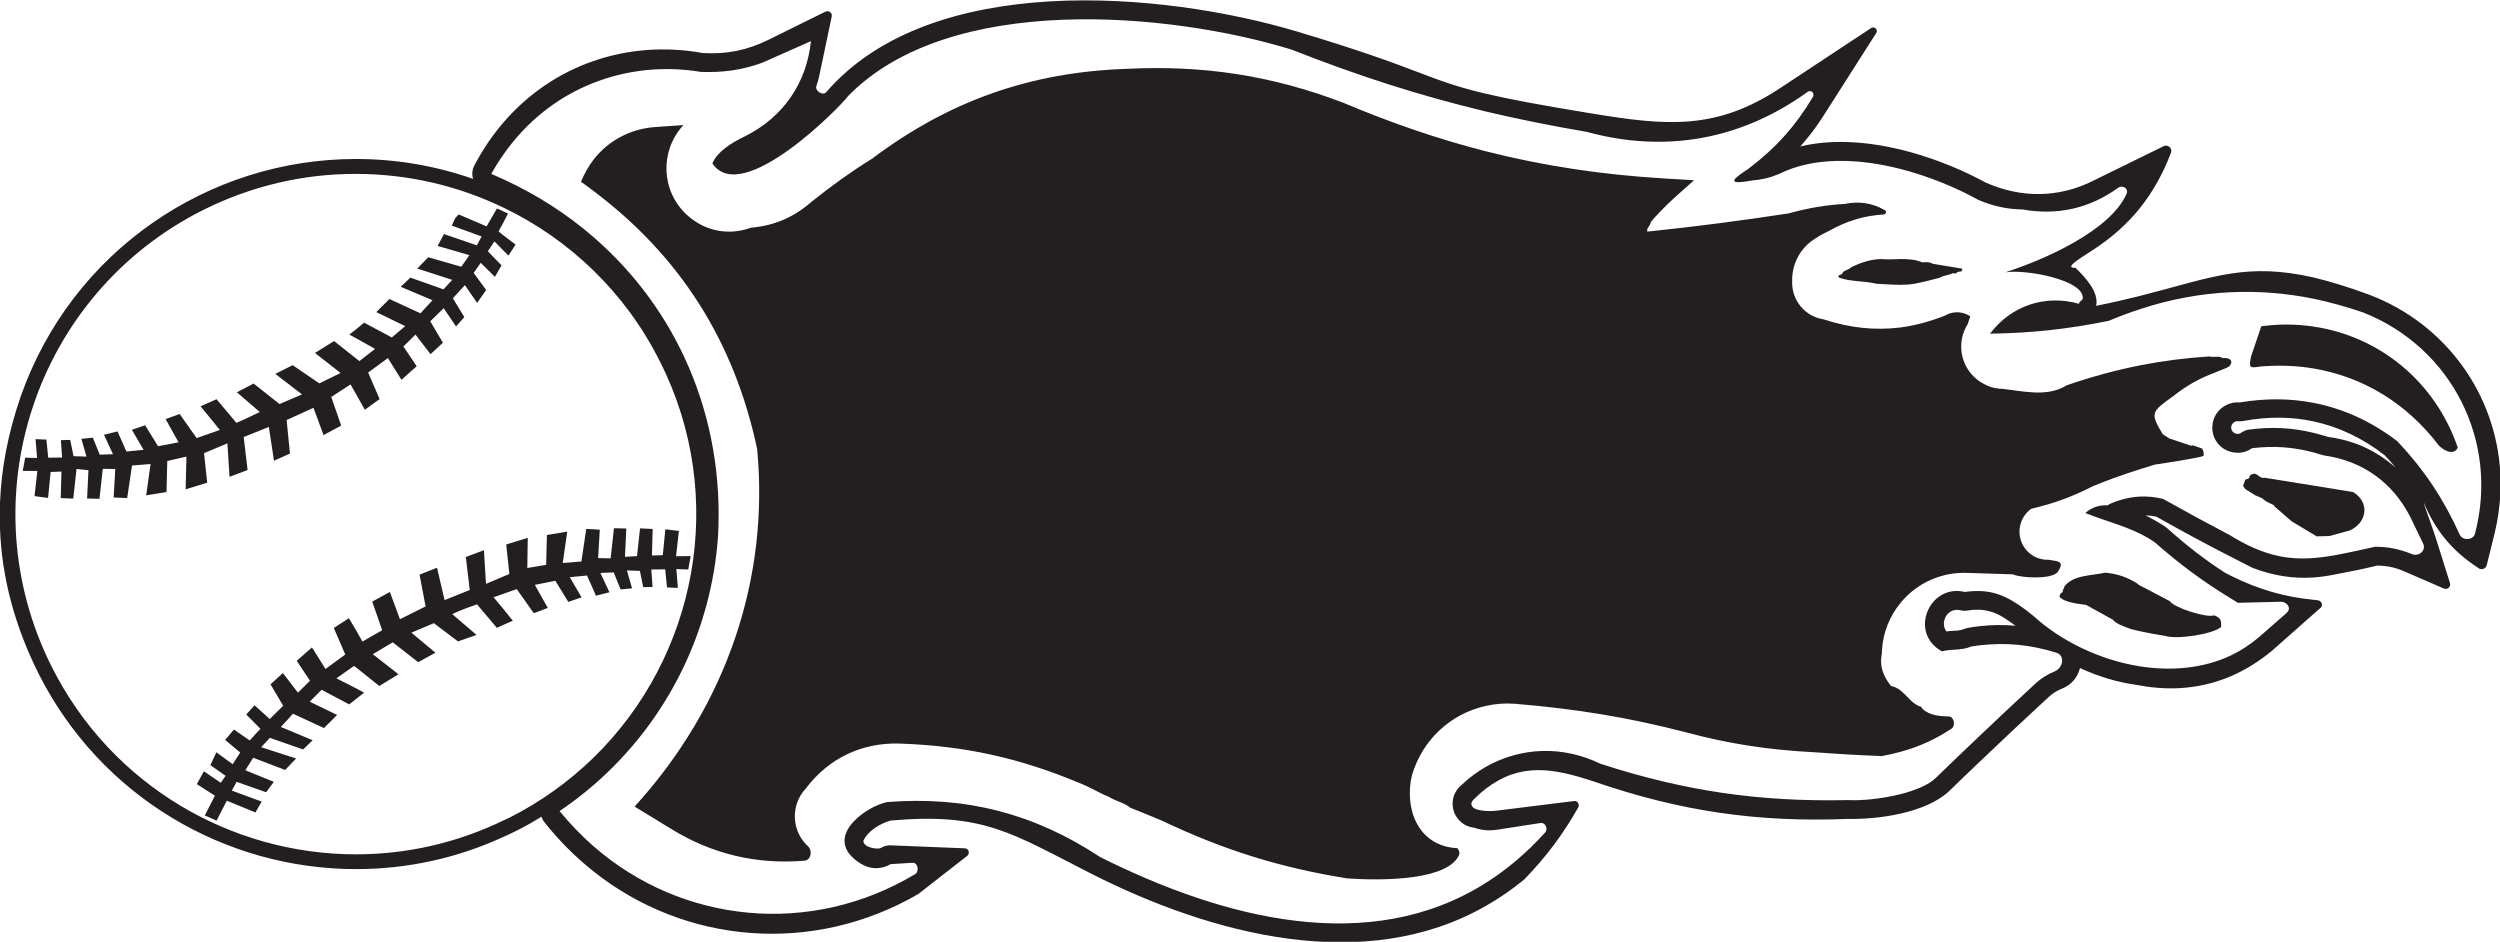 <?xml version="1.0" encoding="UTF-8" standalone="no"?>
<!-- Created with Inkscape (http://www.inkscape.org/) -->

<svg
   xmlns:dc="http://purl.org/dc/elements/1.1/"
   xmlns:cc="http://creativecommons.org/ns#"
   xmlns:rdf="http://www.w3.org/1999/02/22-rdf-syntax-ns#"
   xmlns:svg="http://www.w3.org/2000/svg"
   xmlns="http://www.w3.org/2000/svg"
   xmlns:sodipodi="http://sodipodi.sourceforge.net/DTD/sodipodi-0.dtd"
   xmlns:inkscape="http://www.inkscape.org/namespaces/inkscape"
   id="svg2"
   version="1.1"
   inkscape:version="0.48.4 r9939"
   width="1493.19"
   height="562.509"
   viewBox = "0 0 1493 562"
   xml:space="preserve"
   sodipodi:docname="Baseball.pdf"><defs
     id="defs6"><clipPath
       clipPathUnits="userSpaceOnUse"
       id="clipPath16"><path
         d="m 0,1296 1296,0 L 1296,0 0,0 0,1296 z"
         id="path18"
         inkscape:connector-curvature="0" /></clipPath></defs><sodipodi:namedview
     pagecolor="#ffffff"
     bordercolor="#666666"
     borderopacity="1"
     objecttolerance="10"
     gridtolerance="10"
     guidetolerance="10"
     inkscape:pageopacity="0"
     inkscape:pageshadow="2"
     inkscape:window-width="640"
     inkscape:window-height="480"
     id="namedview4"
     showgrid="false"
     fit-margin-top="0"
     fit-margin-left="0"
     fit-margin-right="0"
     fit-margin-bottom="0"
     inkscape:zoom="0.14567901"
     inkscape:cx="746.015"
     inkscape:cy="281.92183"
     inkscape:window-x="0"
     inkscape:window-y="0"
     inkscape:window-maximized="0"
     inkscape:current-layer="g10" /><g
     id="g10"
     inkscape:groupmode="layer"
     inkscape:label="Baseball"
     transform="matrix(1.25,0,0,-1.25,-63.985,1090.587)"><g
       id="g12"><g
         id="g14"
         clip-path="url(#clipPath16)"><path
           d="m 221.252,571.611 0,-17.783 -0.936,0.649 -8.424,-5.905 9.36,-4.753 0,-5.183 -3.24,-2.52 -13.176,6.984 -5.688,-5.688 13.104,-6.336 -6.264,-6.263 -14.832,6.839 -5.76,-6.337 15.192,-6.335 -4.608,-4.392 -15.84,5.544 -4.176,-4.464 16.704,-5.399 -5.256,-5.473 -15.264,5.832 -3.744,-5.976 13.608,-5.545 -3.672,-4.967 -14.112,4.967 -2.304,-4.175 14.256,-5.256 0,-0.072 -2.952,-5.112 -13.68,5.615 -4.896,-9.503 -5.616,2.448 4.824,9.432 -8.64,5.543 3.384,6.12 8.064,-5.471 2.304,3.312 -7.272,5.112 2.88,6.12 7.776,-5.688 3.6,5.615 -7.2,5.977 4.176,4.968 7.56,-5.184 5.112,5.544 -6.768,6.84 3.96,4.392 7.272,-6.552 6.408,6.336 -6.048,10.223 5.904,5.401 7.2,-9.361 5.76,5.689 -6.336,9.504 7.272,6.408 6.48,-10.296 9.432,6.912 -5.472,12.672 7.2,4.68 3.384,-5.689 z m 0,129.817 0,-16.992 -2.592,4.536 -9.216,-5.976 4.752,-13.68 -8.424,-4.536 -4.824,13.032 -12.816,-5.832 1.584,-16.056 -7.632,-3.384 -2.448,16.128 -12.024,-4.824 1.872,-15.768 -8.64,-3.24 -1.008,15.984 -11.16,-4.68 1.512,-14.113 -10.296,-3.167 0.36,15.624 -9.144,-2.088 -0.36,-14.832 -9.72,-1.584 2.088,14.976 -8.856,-0.72 -2.304,-15.552 -6.48,0.289 0.792,13.607 -5.976,0.072 -1.584,-14.328 -5.904,0.144 0.648,13.536 -5.688,0.576 -1.584,-14.184 -5.976,0.288 0.36,12.672 -5.184,-0.216 -1.224,-12.384 -6.48,0.864 1.368,12.024 -6.984,0 1.152,6.336 5.688,-0.144 -0.72,9 5.184,-0.216 0.864,-8.64 6.624,0.072 -0.576,8.28 4.464,0.144 1.584,-7.776 6.192,-0.216 -2.448,8.496 5.472,0.576 3.312,-8.136 6.336,0.216 -4.32,9.288 6.48,1.584 4.248,-9.576 8.208,0.792 -5.616,9.576 6.336,2.16 6.192,-10.008 9.792,1.872 -6.192,11.088 6.696,2.448 8.136,-11.52 11.088,3.888 -9.216,11.304 7.632,3.384 9.504,-11.304 c 1.08,0.432 7.416,3.312 11.16,5.184 l -10.944,9.432 7.992,4.176 12.384,-9.792 10.728,4.608 -12.744,9.792 8.28,4.176 12.744,-8.712 10.152,4.968 -12.24,9.576 9.144,5.688 10.44,-8.28 z m 0,13.824 0,-4.176 -3.168,1.728 3.168,2.448 z m 0,81.432 C 151.124,796.756 85.532,752.98 61.052,683.14 55.148,666.076 51.836,649.156 51.188,632.452 l 0,-12.384 c 0.864,-23.4 7.056,-46.511 18.432,-69.263 29.808,-59.114 89.568,-93.385 151.632,-93.385 l 0,7.057 c -59.472,0 -116.712,32.758 -145.296,89.496 -40.392,80.207 -8.064,177.983 72.216,218.303 23.472,11.736 48.456,17.352 73.08,17.28 l 0,7.128 z m 43.992,-30.024 z m -43.992,-228.024 0,5.183 3.888,-2.088 -3.888,-3.095 z m 70.488,58.608 0,-8.28 -4.752,-1.655 4.752,-5.689 0,-7.488 -3.168,-1.441 -9.504,11.233 c -1.08,-0.36 -8.064,-2.808 -11.808,-4.68 l 11.592,-9.935 -8.856,-3.097 -11.52,8.712 -10.728,-4.535 11.448,-9.576 -8.208,-4.538 -12.168,9.504 -9.504,-5.687 12.24,-9.576 -9.144,-5.616 -11.16,8.928 0,17.783 3.096,-5.471 9.432,5.4 -4.752,13.68 8.424,4.608 4.824,-13.032 12.24,6.12 -2.88,15.191 8.352,3.313 3.6,-15.481 12.024,4.826 -1.872,15.767 8.64,3.24 1.008,-16.056 8.352,3.528 z m 0,174.384 0,-5.184 -2.376,-4.392 2.376,-1.872 0,-7.272 -4.32,4.392 -3.168,-4.68 6.552,-6.768 -3.168,-5.472 -6.768,6.696 -3.384,-4.824 5.976,-8.136 -4.32,-6.192 -5.832,8.496 -5.76,-6.264 5.472,-9 -3.96,-4.464 -5.904,8.712 -6.408,-6.264 6.048,-10.224 -5.904,-5.472 -7.2,9.36 -5.76,-5.688 6.336,-9.432 -7.272,-6.48 -6.48,10.368 -9.432,-6.912 5.472,-12.672 -7.056,-5.112 -4.248,7.56 0,16.992 1.656,-1.296 7.488,5.832 -9.144,5.112 0,4.176 3.888,3.24 13.248,-7.056 6.408,5.4 -13.824,6.696 6.264,6.264 14.832,-6.84 5.76,6.264 -15.192,6.408 4.608,4.392 15.84,-5.616 4.176,4.536 -16.704,5.4 5.256,5.4 15.768,-4.536 3.888,5.544 -15.192,4.392 3.024,5.688 15.696,-5.4 2.304,4.248 -14.256,5.184 1.656,3.6 1.656,1.728 13.32,-5.688 4.968,8.568 3.096,-1.44 z M 221.252,457.42 c 23.688,0 47.664,4.895 70.488,15.408 l 0,7.848 c -22.752,-11.016 -46.8,-16.199 -70.488,-16.199 l 0,-7.057 z m 55.944,329.76 c -18.504,6.48 -37.368,9.504 -55.944,9.504 l 0,-7.128 c 24.48,0 48.6,-5.544 70.488,-16.128 l 0,13.536 c -1.944,0.864 -3.816,1.728 -5.832,2.592 1.8,3.24 3.744,6.336 5.832,9.288 l 0,15.336 c -5.256,-6.12 -9.864,-12.888 -13.824,-20.376 -1.152,-2.088 -1.368,-4.32 -0.72,-6.624 m 14.544,-20.736 0,5.184 2.16,-1.008 -2.16,-4.176 z m 0,-13.536 0,7.272 5.76,-4.392 -3.384,-5.256 -2.376,2.376 z m 0,-178.776 4.464,1.944 -4.464,5.544 0,-7.488 z m 42.984,45.647 0,-29.014 -3.096,6.911 -8.208,-0.792 5.616,-9.649 -6.336,-2.159 -6.192,10.08 -9.792,-1.944 6.192,-11.017 -6.696,-2.519 -8.136,11.519 -6.336,-2.231 0,8.28 2.808,1.152 -1.512,14.112 10.296,3.168 -0.216,-14.401 9,1.513 0.36,14.256 9.72,1.584 -2.16,-14.976 8.928,0.72 2.304,15.552 3.456,-0.145 z m 0,139.609 c -12.6,10.944 -27,20.232 -42.984,27.576 l 0,-13.536 c 15.696,-7.488 30.24,-17.64 42.984,-30.024 l 0,15.984 z m 0,36.936 0,-14.904 c -1.944,1.512 -3.96,2.952 -5.976,4.392 1.584,3.816 3.6,7.344 5.976,10.512 m 0,47.16 C 318.236,837.796 303.476,827.788 291.74,814.18 l 0,-15.336 c 11.016,15.84 25.92,27.504 42.984,34.2 l 0,10.44 z M 291.74,472.828 c 1.944,0.863 3.816,1.729 5.688,2.664 4.464,2.232 8.208,4.321 12.456,6.985 0.36,-1.153 0.864,-2.017 1.584,-2.881 6.984,-8.783 14.832,-16.56 23.256,-23.256 l 0,12.024 c -5.76,5.039 -11.16,10.656 -16.2,16.776 5.76,3.887 11.088,7.992 16.2,12.383 l 0,13.105 c -11.664,-11.304 -25.128,-21.096 -40.464,-28.8 l -0.072,0 c -0.792,-0.36 -1.584,-0.792 -2.448,-1.152 l 0,-7.848 z m 42.984,117.937 1.152,-2.738 6.48,1.657 -4.32,9.216 6.336,0.288 3.312,-8.136 5.472,0.505 -2.448,8.567 6.192,-0.216 1.584,-7.776 4.464,0.072 -0.576,8.353 6.624,0.071 0.864,-8.64 5.184,-0.216 -0.72,9 5.688,-0.215 1.152,6.407 -6.984,-0.071 1.368,12.095 -6.48,0.791 -1.224,-12.383 -5.184,-0.144 0.36,12.672 -6.048,0.288 -1.44,-13.248 -5.76,-0.36 0.648,13.536 -5.904,0.144 -1.584,-14.4 -5.976,0.143 0.792,13.537 -3.024,0.215 0,-29.014 z m 0,-93.242 c 35.928,31.034 56.52,74.45 59.544,119.377 2.952,56.376 -19.296,107.64 -59.544,142.488 l 0,-15.984 c 12.6,-12.24 23.4,-26.784 31.68,-43.344 l 0.072,-0.072 c 32.688,-64.8 17.64,-141.192 -31.752,-189.36 l 0,-13.105 z m 426.383,302.833 0,-264.96 c -16.63,-3.672 -30.239,-15.912 -35.351,-33.12 -3.744,-15.696 2.664,-33.912 21.672,-34.848 0.288,-0.288 0.504,-0.575 0.648,-1.008 0.36,-0.576 0.432,-1.296 0.288,-2.017 -4.896,-12.095 -34.992,-12.672 -53.425,-11.447 -32.255,5.184 -58.967,13.536 -88.559,27.576 -5.04,2.088 -10.08,4.248 -15.12,6.192 -2.808,2.376 -6.768,3.024 -10.224,5.184 -5.04,2.016 -9.288,4.823 -14.256,6.696 -28.584,11.953 -54.72,17.711 -85.68,18.792 -18.144,0.577 -33.984,-6.984 -44.928,-21.457 -7.344,-7.847 -6.912,-20.231 0.936,-27.503 l 0.144,-0.144 c 2.232,-2.088 1.368,-6.624 -1.656,-6.84 -22.68,-1.944 -44.064,3.096 -63.432,14.976 L 354.38,487.3 c 44.28,48.6 64.368,109.513 58.536,170.856 -10.944,51.408 -36.72,92.088 -78.192,123.264 l 0,14.904 c 7.056,9.144 17.64,14.76 29.376,15.624 l 13.608,0.936 c -11.376,-12.24 -10.728,-31.32 1.44,-42.696 8.496,-7.92 19.872,-10.296 30.816,-6.336 11.232,1.008 20.52,4.968 29.016,12.456 9.504,7.632 19.08,14.472 28.944,20.592 36.648,27.504 75.24,41.184 121.032,42.84 37.368,1.872 69.84,-3.168 104.04,-16.2 23.184,-9.792 45.576,-17.424 68.111,-23.184 m 0,27.504 c -28.872,6.768 -29.878,11.664 -90.288,29.736 -64.223,19.152 -174.887,28.944 -224.927,-29.016 -1.584,-1.8 -5.472,0.648 -4.68,2.952 0.648,1.8 1.152,3.6 1.512,5.472 l 5.832,27.792 c 0.36,1.728 -1.44,3.024 -2.952,2.304 l -27.576,-13.608 c -9.936,-4.896 -19.8,-6.84 -31.032,-6.192 -18.144,3.312 -36.072,1.8 -52.272,-3.816 l 0,-10.44 c 15.768,6.192 33.264,8.208 51.264,5.256 10.512,-0.432 19.944,0.936 29.232,4.32 l 23.4,10.368 c -2.088,-20.16 -13.32,-36.36 -31.464,-45.432 -6.912,-3.312 -13.32,-7.488 -15.624,-12.96 14.112,-21.24 62.136,28.08 64.728,32.04 48.6,49.968 154.152,40.104 211.969,22.32 32.111,-12.672 61.631,-22.104 92.878,-29.592 l 0,8.496 z m 0,-342.648 0,-9.216 c -1.872,0.144 -3.743,0.576 -5.687,1.224 -3.168,0.36 -5.76,1.8 -7.776,4.32 -3.888,4.968 -3.096,12.168 1.872,16.128 3.6,3.456 7.488,6.264 11.591,8.64 l 0,-10.44 c -1.799,-1.368 -3.527,-2.88 -5.328,-4.68 -1.222,-1.152 -2.376,-2.375 -1.007,-4.104 0.936,-1.152 3.671,-1.728 6.335,-1.872 M 334.724,456.34 c 43.776,-34.776 104.76,-40.105 155.232,-10.8 l 23.328,18.216 c 0.864,0.721 1.008,1.944 0.36,2.808 -0.36,0.504 -0.864,0.72 -1.512,0.792 l -35.928,1.44 c -1.584,-0.072 -2.88,-0.504 -4.248,-1.296 -1.368,-0.792 -8.352,0.144 -8.28,3.456 2.232,4.824 8.136,8.279 12.96,9.648 44.496,3.96 57.744,-5.976 96.12,-25.488 57.24,-28.944 130.391,-48.456 188.351,-15.263 l 0,11.015 C 705.523,415.66 635.9,433.588 576.788,463.181 c -31.392,20.735 -64.152,29.231 -101.664,26.279 -10.224,-1.944 -32.112,-17.353 -12.672,-29.448 4.464,-2.808 9.72,-2.88 14.256,-0.216 l 10.512,0.647 c 2.448,0.145 3.312,-4.031 1.224,-5.399 -49.896,-29.952 -111.384,-23.688 -153.72,13.32 l 0,-12.024 z m 624.383,259.848 c -12.168,-1.512 -24.263,-0.216 -36.647,3.888 -8.784,1.296 -15.336,9 -15.048,18.072 -0.217,7.56 3.168,14.616 8.928,19.08 2.736,2.016 5.616,3.672 8.568,5.04 8.569,4.824 16.848,7.344 26.352,7.92 0.935,0.072 1.368,1.512 0.576,1.944 -5.832,3.456 -12.313,4.536 -19.225,3.096 -8.927,-0.504 -17.567,-1.944 -26.855,-4.536 -22.609,-3.456 -43.561,-6.192 -67.536,-8.712 -0.576,1.656 1.44,2.664 1.728,4.68 1.224,1.584 6.264,7.056 11.232,11.52 l 9.36,8.352 -14.4,0.864 c -29.808,1.8 -57.529,5.976 -85.033,12.96 l 0,-264.96 c 4.393,1.007 9.073,1.369 13.825,1.007 29.088,-2.376 54.36,-6.55 81.36,-13.535 21.023,-5.616 39.24,-8.425 60.912,-9.576 10.655,-0.792 21.527,-1.439 33.048,-1.872 3.023,0.576 5.977,1.224 8.855,2.016 l 0,29.377 c -1.294,1.006 -2.735,1.798 -4.462,2.087 -6.193,7.704 -4.681,13.464 -4.393,15.48 0,0.576 0.072,1.08 0.072,1.656 0.504,8.568 3.744,16.273 8.783,22.464 l 0,131.688 z m 0,32.688 0,-12.312 c -3.815,0 -7.559,0.36 -11.376,0.504 -5.975,1.44 -12.239,0.936 -17.783,2.88 -0.288,0.288 -0.432,0.576 -0.432,0.72 l 0,0.36 c 0.936,0.288 1.873,0.648 2.016,1.224 0.144,0.504 0.504,0.648 0.648,0.792 1.224,0.648 2.664,1.08 3.744,2.088 4.248,2.016 9.144,3.744 14.328,3.744 2.809,-0.288 5.832,-0.072 8.855,0 m 0,52.344 c -16.199,3.888 -33.046,5.04 -47.807,1.44 4.248,4.824 7.704,9.36 10.944,14.472 l 25.344,39.744 c 1.008,1.584 -0.864,3.384 -2.448,2.376 l -43.272,-28.584 c -30.6,-20.232 -53.929,-18.288 -91.08,-12.096 -23.761,3.888 -38.736,6.696 -49.681,9.288 l 0,-8.496 c 15.481,-3.672 31.321,-6.84 48.168,-9.72 37.585,-10.296 73.872,-3.744 105.481,19.08 0.504,0.432 1.224,0.504 1.872,0.216 0.864,-0.432 1.225,-1.512 0.792,-2.448 -8.352,-14.04 -17.784,-24.552 -30.816,-34.416 -5.543,-3.744 -12.816,-8.352 1.44,-5.688 4.752,0.36 8.784,1.296 13.176,3.168 16.776,8.352 38.089,7.416 57.887,2.376 l 0,9.288 z m -198,-305.352 0,10.44 c 16.706,9.432 36.577,10.224 54.721,1.44 40.104,-13.032 76.031,-18.288 118.224,-17.352 6.12,-0.36 16.128,0.577 25.055,2.808 l 0,-9.288 c -8.927,-2.017 -18.143,-2.664 -25.055,-2.52 -43.273,-1.728 -80.136,3.672 -121.104,17.785 -19.872,6.624 -35.425,9.215 -51.841,-3.313 m 0,-56.015 c 6.265,3.527 12.385,7.775 18.289,12.599 10.584,10.944 18.504,21.528 25.848,34.487 0.72,1.369 -0.36,3.168 -1.872,3.025 l -37.08,-4.608 c -1.008,-0.144 -3.023,-0.288 -5.185,-0.144 l 0,-9.216 c 2.088,-0.143 4.249,0 6.553,0.432 l 19.584,3.024 c 2.233,0.361 3.672,-2.88 2.159,-4.536 -8.926,-9.864 -18.359,-17.784 -28.296,-24.048 l 0,-11.015 z m 198,296.711 0,12.312 c 3.601,0 7.202,-0.144 10.441,-1.584 1.727,0.144 3.599,0.288 4.895,-0.648 l 13.969,-2.304 c 0.145,0 0.288,-0.36 0.288,-0.648 -0.143,-0.504 -0.432,-0.648 -0.792,-0.792 -1.08,0.144 -1.872,-0.504 -2.448,-0.936 -0.647,-0.144 -0.792,0.288 -1.296,0.144 -1.728,-0.936 -4.248,-0.936 -6.264,-2.16 -3.961,-1.008 -7.848,-2.088 -12.096,-2.88 -2.232,-0.36 -4.464,-0.504 -6.697,-0.504 m 0,-223.128 0,29.377 c 3.313,-2.593 5.761,-6.697 10.009,-7.92 l 0.792,-1.153 c 3.456,-2.88 7.848,-3.312 12.312,-3.384 2.52,-0.072 3.456,-4.392 1.296,-5.833 -7.632,-5.111 -15.623,-8.71 -24.409,-11.087 m 37.873,76.824 c -2.232,0.072 -4.608,-0.072 -7.056,-0.432 -17.065,4.104 -27,-19.656 -10.944,-28.368 4.536,1.224 9.288,0.288 13.968,2.305 1.296,0.215 2.663,0.43 4.032,0.575 l 0,9.144 c -1.8,-0.215 -3.6,-0.432 -5.472,-0.793 -0.649,-0.143 -1.224,-0.288 -1.8,-0.503 -1.513,-0.577 -2.808,-0.864 -4.319,-0.864 -1.513,-0.072 -2.737,-0.143 -4.249,-0.36 -1.296,1.727 -1.583,3.815 -0.865,5.832 0.937,3.24 4.177,5.112 7.416,4.32 1.297,-0.36 2.449,-0.36 3.745,-0.143 1.873,0.359 3.744,0.43 5.544,0.359 l 0,8.928 z m 0,100.152 0,-91.656 -4.896,0.144 c -13.248,0.791 -25.271,-4.896 -32.977,-14.4 l 0,131.688 c 7.057,0.936 14.113,2.808 21.313,5.688 3.889,2.232 8.352,2.088 12.096,-0.36 l -1.224,-3.672 c -5.832,-9.288 -3.24,-21.312 5.688,-27.432 m 0,96.552 c -11.087,5.76 -24.264,10.944 -37.873,14.256 l 0,-9.288 c 13.752,-3.528 26.786,-9 37.081,-14.688 0.216,-0.144 0.503,-0.288 0.792,-0.36 l 0,10.08 z M 959.107,483.916 c 8.929,2.016 17.497,5.399 23.113,10.584 5.112,4.968 9.936,9.647 14.76,14.184 l 0,12.384 c -6.84,-6.48 -13.68,-13.032 -20.953,-20.088 -3.455,-3.384 -9.863,-5.976 -16.92,-7.776 l 0,-9.288 z m 114.624,108.937 0,-21.817 c -1.439,0.288 -2.878,0.648 -4.319,1.008 -3.023,1.151 -6.767,2.231 -8.928,4.608 l -12.6,6.984 c -3.672,0.504 -10.728,1.224 -12.744,3.96 0.072,0.719 0.36,1.368 0.648,1.585 0.216,0.359 0.864,0.43 0.864,0.647 0.072,0.288 0.072,0.504 0.072,0.792 0.215,0.72 0.648,0.792 0.719,1.8 4.321,5.616 12.817,5.112 19.584,6.624 5.618,-0.504 10.297,-2.088 15.193,-5.112 0.36,-0.288 0.719,-0.792 1.08,-0.864 l 0.431,-0.215 z m 0,42.55 c -4.967,-0.215 -9.863,-1.439 -14.758,-3.598 -0.362,-0.289 -0.649,-0.576 -0.793,-0.576 -4.104,0.214 -7.632,-1.009 -10.728,-3.672 9,-3.601 17.928,-5.833 26.279,-9.937 l 0,17.783 z m 0,62.713 0,-49.608 c -7.847,-2.447 -15.191,-5.112 -22.463,-8.065 -9.864,-5.04 -18.791,-8.351 -29.664,-10.871 -2.736,-2.015 -4.825,-5.112 -5.4,-8.712 -1.224,-7.344 3.744,-14.256 11.016,-15.48 0.936,-0.145 1.656,-0.216 2.52,-0.145 4.248,-0.792 8.424,-0.359 4.392,-6.047 -3.096,-3.383 -17.208,-2.736 -21.313,-0.936 l -15.839,0.504 0,91.656 c 0.288,-0.216 0.577,-0.36 0.864,-0.504 3.095,-1.944 6.12,-2.88 9.792,-3.024 9.504,-0.936 21.528,-4.248 30.887,1.656 12.097,4.176 23.545,7.272 35.208,9.576 m 0,33.192 c -6.335,-1.584 -13.319,-3.24 -21.095,-4.752 1.44,6.48 -5.113,13.536 -9.864,18.144 -5.112,-0.144 0.072,3.24 7.632,8.064 9.216,5.904 16.992,12.744 23.327,20.664 l 0,23.904 -23.04,-11.304 c -15.983,-7.848 -33.695,-8.136 -50.544,-0.72 -1.079,0.504 -2.086,1.08 -3.167,1.656 l 0,-10.08 c 6.768,-2.808 13.104,-4.176 20.592,-4.32 16.632,-2.952 31.896,0.504 45.575,10.368 2.233,1.512 5.113,-0.432 4.033,-2.88 -7.92,-17.784 -39.456,-31.536 -57.96,-37.512 9.792,1.584 38.16,-3.672 37.009,-12.672 -0.505,-1.08 -1.729,-1.08 -1.729,-2.376 -16.128,4.608 -32.473,-0.864 -42.552,-14.256 20.088,0.288 37.008,2.16 56.663,6.12 5.041,2.088 10.08,4.032 15.12,5.616 l 0,6.336 z M 996.98,508.684 c 10.799,10.296 21.167,20.088 32.904,30.888 1.944,1.8 3.888,3.024 6.336,4.032 4.464,1.728 7.488,5.184 8.712,9.864 9.36,-4.248 17.784,-6.768 28.007,-8.208 0.217,0 0.504,-0.072 0.792,-0.144 l 0,9.144 c -19.295,3.024 -38.015,12.168 -51.047,24.12 -10.152,8.28 -17.136,11.664 -25.704,11.88 l 0,-8.928 c 4.463,-0.216 8.64,-1.728 12.6,-4.464 1.655,-1.08 2.952,-2.015 4.536,-3.168 -6.048,0.504 -11.448,0.432 -17.136,-0.216 l 0,-9.144 c 12.672,1.439 24.12,0.36 36.648,-3.527 4.248,-1.297 3.311,-7.202 -0.792,-8.929 -3.527,-1.441 -6.264,-3.168 -9.072,-5.689 -9.504,-8.783 -18.144,-16.92 -26.784,-25.127 l 0,-12.384 z m 76.751,62.352 0,21.817 14.113,-7.417 c 2.088,-3.241 17.856,-8.136 21.095,-6.768 2.954,-1.08 3.672,-2.16 3.385,-5.616 -4.248,-3.529 -21.456,-6.048 -26.856,-4.176 -4.176,0.647 -7.848,1.296 -11.737,2.16 m 43.489,109.008 c -4.752,-1.224 -8.496,-5.256 -9,-10.368 -0.72,-6.048 3.24,-11.592 9,-12.96 l 0,11.088 c -0.073,0.288 -0.073,0.576 0,0.936 l 0,0.216 0,11.088 z m 0,19.584 0,-0.288 -0.72,-1.512 c -1.728,-1.296 -4.393,-1.944 -7.057,-3.168 -7.559,-2.808 -13.607,-6.264 -20.015,-11.304 -10.367,-7.488 -11.16,-7.92 -4.968,-18.144 l 3.097,-2.016 10.511,-3.528 c 0.216,0.216 0.648,0.216 0.791,0.216 l 4.393,-1.512 c 0.648,-0.864 1.008,-2.52 0.648,-3.528 -1.296,-0.864 -21.024,-3.888 -23.255,-4.176 -2.377,-0.72 -4.681,-1.44 -6.914,-2.16 l 0,49.608 c 10.584,2.088 21.313,3.456 32.977,4.248 2.231,-0.648 4.752,0.504 6.48,-0.864 1.44,0.36 3.312,-0.144 3.888,-1.152 0,-0.288 0.071,-0.504 0.144,-0.72 m -43.489,73.8 c 5.977,7.56 10.801,16.128 14.544,25.92 1.153,2.16 -1.223,4.536 -3.382,3.456 l -11.162,-5.472 0,-23.904 z m 43.489,-31.464 c -12.96,-1.944 -25.848,-6.192 -43.489,-10.656 l 0,-6.336 c 14.473,4.752 28.945,7.416 43.489,8.064 l 0,8.928 z m 0,-144.504 c -1.008,0.504 -2.016,1.008 -2.952,1.513 -9.791,6.336 -18.36,12.959 -27.504,21.167 -2.016,1.799 -7.92,4.967 -10.512,6.263 1.8,-0.071 3.312,-0.215 5.111,-0.575 12.53,-7.056 23.689,-13.104 35.857,-19.296 l 0,10.008 c -0.216,0.144 -0.432,0.288 -0.575,0.36 -11.377,5.976 -20.881,11.161 -32.113,17.424 -3.744,0.864 -7.272,1.224 -10.801,1.079 l 0,-17.783 c 2.376,-1.224 4.753,-2.52 7.057,-4.177 11.952,-10.511 23.04,-18.719 36.432,-26.855 l 0,10.872 z m -43.489,-52.344 c 15.409,-2.807 30.025,-1.223 43.489,4.536 l 0,9.936 c -13.32,-6.336 -28.584,-7.632 -43.489,-5.328 l 0,-9.144 z m 43.489,154.224 0,0.288 c 0,-0.072 0.072,-0.144 0.072,-0.144 l -0.072,-0.144 z m 39.24,-58.68 0,-23.328 -10.44,6.264 -7.848,6.84 c -0.359,0.288 -0.504,0.432 -0.504,0.793 -1.872,0.935 -4.248,1.798 -5.616,3.311 l -3.456,1.512 -4.608,2.88 -1.08,1.44 0,0.359 1.08,2.809 1.584,0.504 c 0.504,1.513 0.432,1.584 1.871,2.16 2.233,0.72 3.313,-2.448 5.689,-1.801 l 23.328,-3.743 z m 0,25.2 0,-9.36 c -9.72,2.592 -19.008,3.24 -29.304,2.016 -2.52,-1.728 -5.183,-2.448 -8.208,-2.088 -0.648,0 -1.152,0.144 -1.728,0.288 l 0,11.088 c 0.216,-1.296 1.368,-2.304 2.736,-2.448 0.792,-0.072 1.44,0.144 2.017,0.576 1.295,0.864 2.519,1.368 4.031,1.512 10.727,1.368 20.376,0.864 30.456,-1.584 m 0,14.328 0,-8.856 c -10.656,2.304 -21.815,2.304 -33.336,0.216 -0.864,-0.216 -1.656,-0.216 -2.592,-0.144 -1.584,0.144 -3.024,-0.936 -3.312,-2.448 l 0,11.088 c 1.368,0.36 2.736,0.432 4.248,0.36 12.096,2.016 23.832,1.944 34.992,-0.216 m 0,36.432 0,-20.016 c -8.136,1.368 -16.632,1.656 -25.272,0.936 -5.4,-0.864 -5.616,-0.648 -4.536,4.752 l 4.896,14.472 c 8.496,1.152 16.848,1.08 24.912,-0.144 m 0,23.472 c -15.552,3.528 -27.433,3.672 -39.24,1.872 l 0,-8.928 c 13.032,0.576 26.064,-0.432 39.24,-3.096 l 0,10.152 z m -39.24,-133.56 0,10.008 c 15.12,-9.216 26.568,-11.448 39.24,-10.513 l 0,-9.287 c -9.792,-0.648 -19.225,0.864 -28.944,4.535 -3.6,1.801 -6.984,3.53 -10.296,5.257 m 0,-56.88 c 6.768,2.952 13.248,6.984 19.368,12.024 l 19.872,17.568 0,6.84 c -14.04,1.368 -26.424,5.04 -39.24,11.376 l 0,-10.872 c 1.009,-0.649 2.089,-1.296 3.169,-1.944 l 20.591,0.503 c 2.592,0 5.4,-2.952 2.592,-5.399 l -12.888,-11.305 c -4.176,-3.599 -8.711,-6.55 -13.464,-8.855 l 0,-9.936 z m 39.24,146.952 0,20.016 c 31.464,-4.608 58.176,-26.208 68.976,-57.888 -2.088,-4.032 -6.913,-1.152 -9.073,1.08 -15.407,20.232 -36.216,32.832 -59.903,36.792 m 0,-79.272 0,23.328 18.936,-3.096 c 8.064,-4.824 6.839,-14.544 -1.583,-18.36 l -9.721,-2.664 -6.119,-0.144 -1.513,0.936 z m 0,-20.592 c 3.815,0.287 7.704,0.864 11.735,1.728 6.624,1.223 12.168,2.376 18.721,3.96 4.68,-0.072 8.641,-0.864 12.888,-2.737 l 18.936,-8.207 c 1.728,-0.793 3.455,0.791 2.951,2.592 l -6.191,19.729 c -2.232,7.199 -6.048,16.991 -6.336,18.791 5.472,-13.321 13.68,-23.256 25.775,-31.104 1.441,-1.44 3.889,-0.792 4.321,1.152 l 3.816,15.408 c 1.44,6.048 2.304,12.095 2.664,18.072 l 0,10.655 c -2.088,37.153 -25.56,70.849 -62.351,84.961 -10.225,3.816 -19.08,6.48 -26.929,8.352 l 0,-10.152 c 7.849,-1.656 15.696,-3.816 23.687,-6.552 42.41,-16.704 65.088,-61.632 53.498,-105.697 -0.793,-3.168 -5.905,-3.527 -7.273,-0.503 -7.849,17.28 -16.849,30.816 -29.808,44.64 -12.457,9.504 -25.848,15.624 -40.104,18.36 l 0,-8.856 c 12.097,-2.592 23.472,-7.992 34.056,-16.2 1.873,-2.016 3.457,-3.744 5.256,-5.904 -9.577,8.352 -19.799,12.96 -32.329,14.688 -2.375,0.72 -4.679,1.368 -6.983,1.944 l 0,-9.36 c 1.656,-0.432 3.24,-0.936 4.968,-1.44 18.431,-2.52 33.049,-12.96 41.4,-29.592 l 6.048,-12.529 c 1.584,-3.382 -2.088,-6.407 -5.544,-4.966 -5.832,2.375 -11.16,3.455 -17.424,3.455 -11.448,-2.52 -20.736,-4.752 -29.448,-5.401 l 0,-9.287 z m 0,-17.496 3.456,3.025 c 1.368,1.223 0.359,3.455 -1.439,3.599 -0.721,0.071 -1.37,0.144 -2.017,0.216 l 0,-6.84 z"
           style="fill:#231f20;fill-opacity:1;fill-rule:nonzero;stroke:none"
           id="path20"
           inkscape:connector-curvature="0" /></g></g><rect
       style="fill:none;stroke:none"
       id="rect2997"
       width="1462.119"
       height="1063.983"
       x="102.966"
       y="336.356"
       transform="matrix(0.8,0,0,-0.8,0,1296)" /></g></svg>